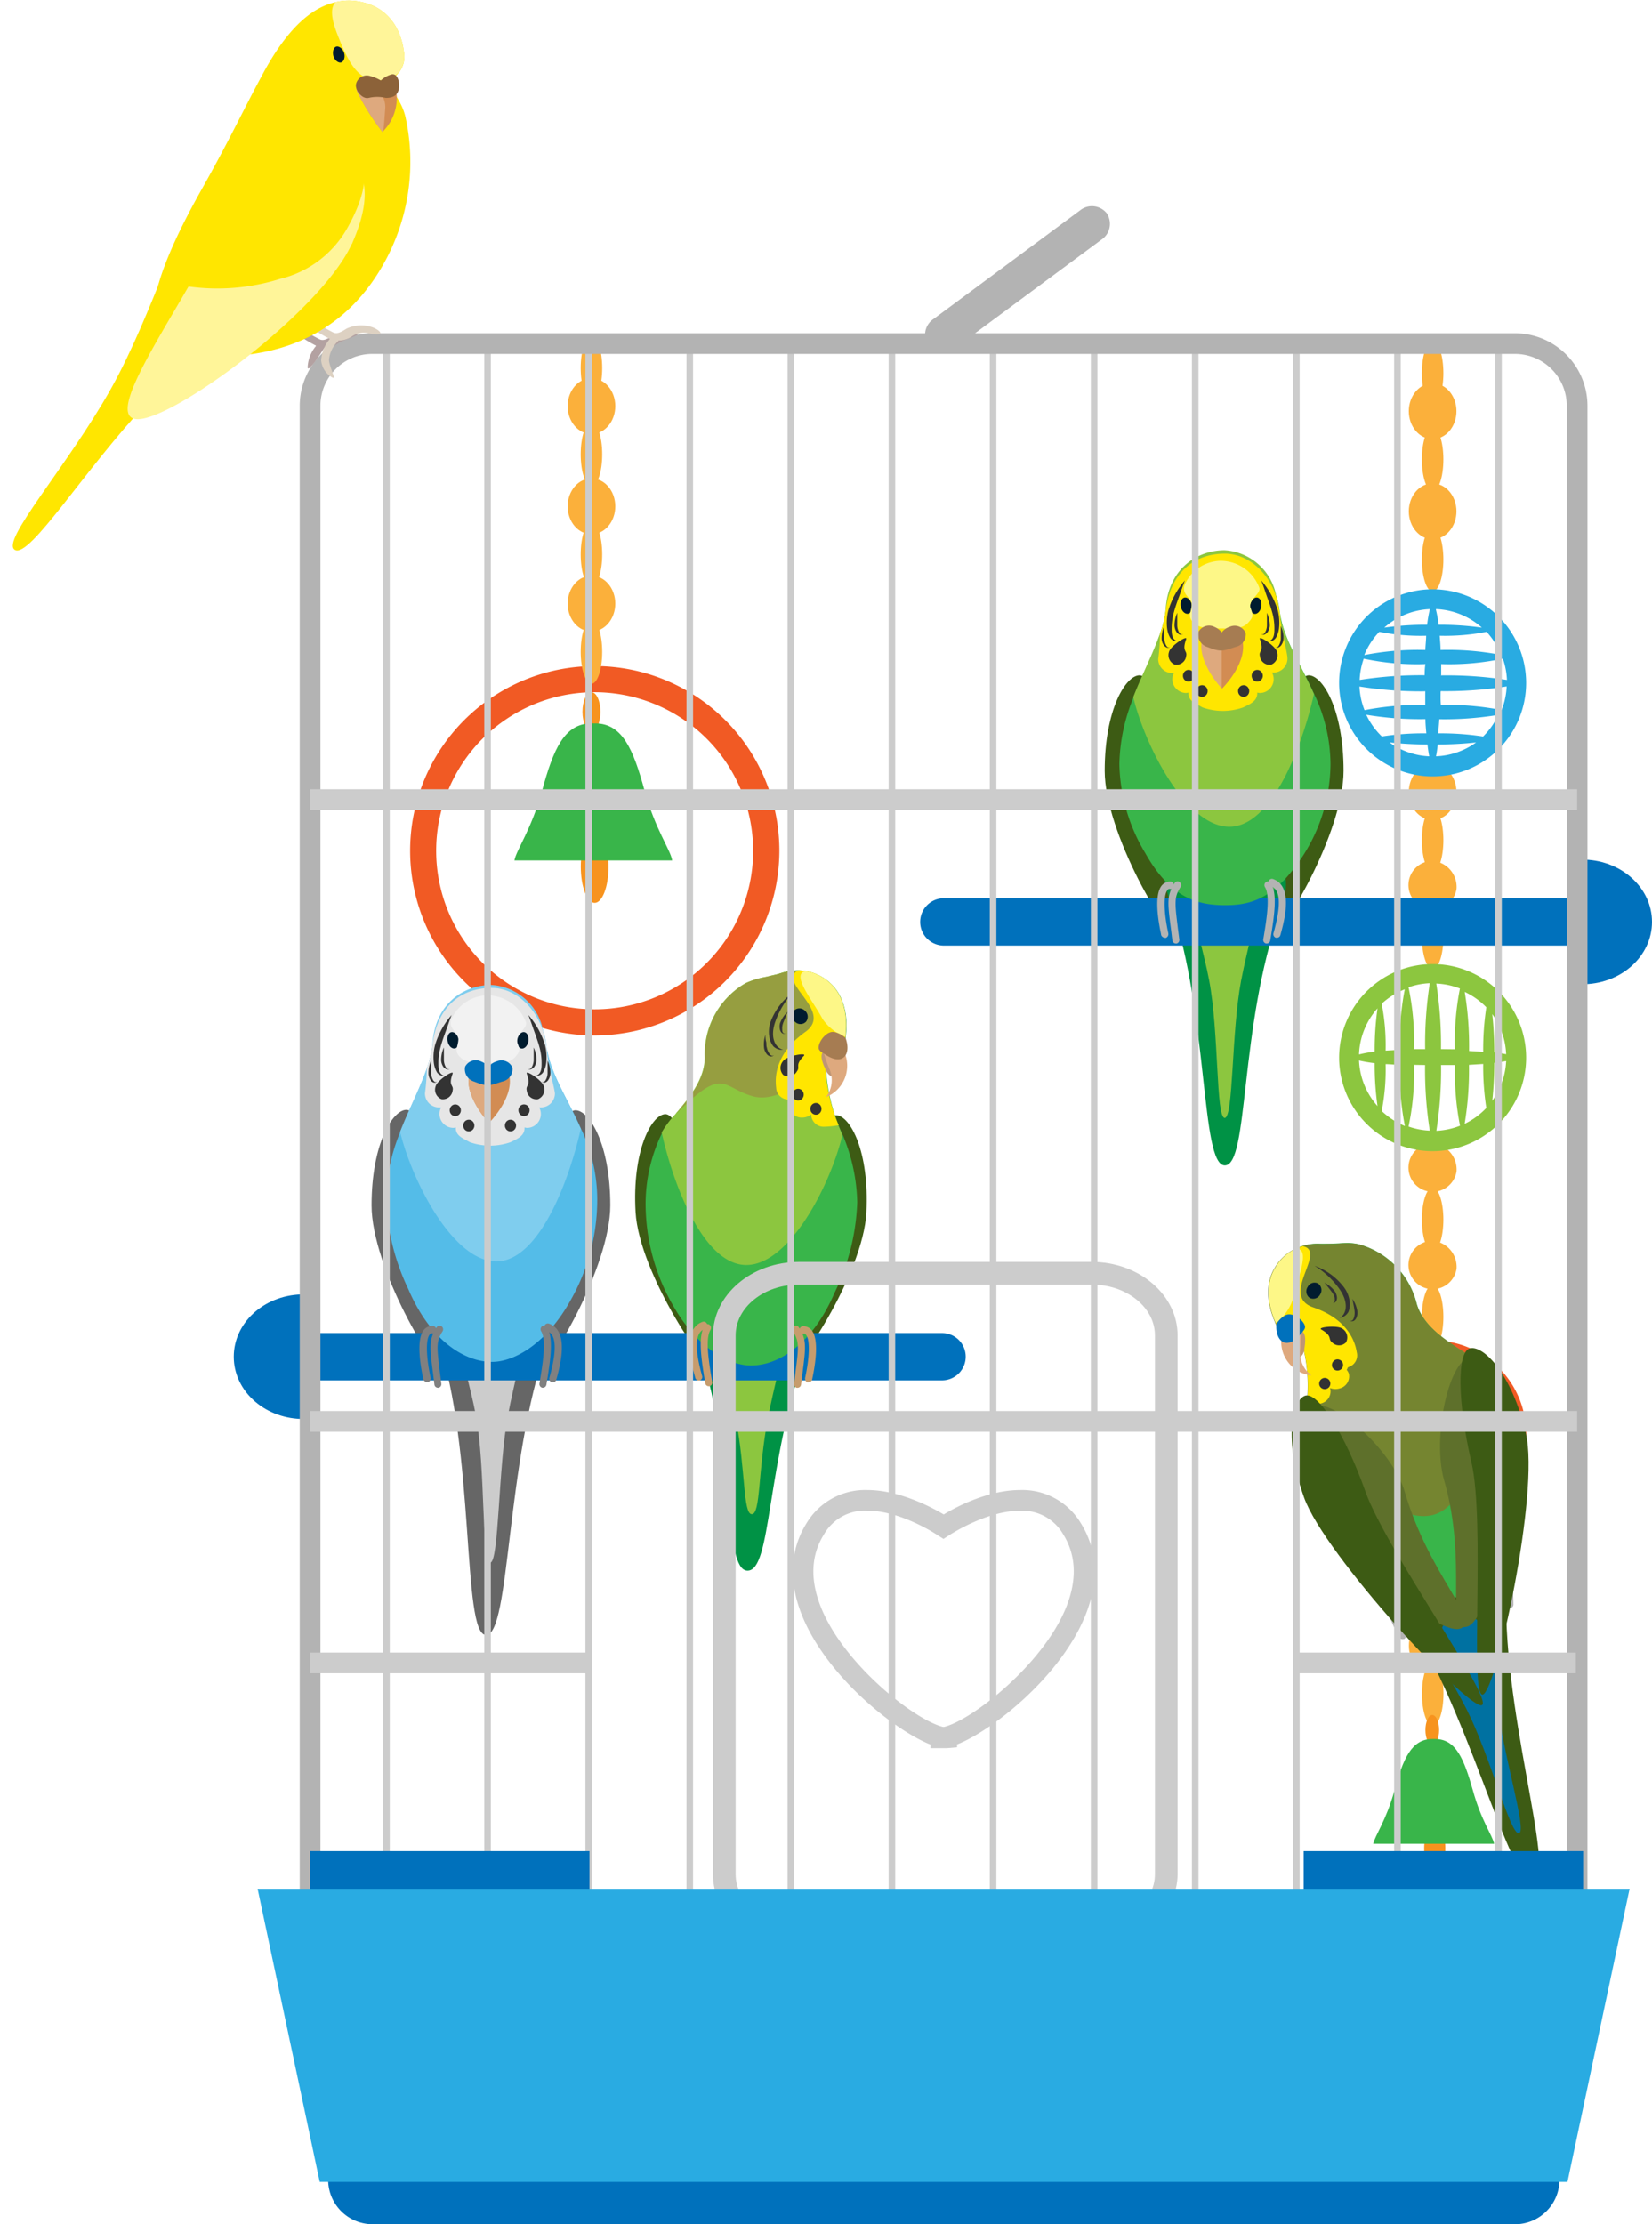 <svg xmlns="http://www.w3.org/2000/svg" viewBox="-1.44 -0.046 185.85 250.106"><title>Depositphotos_83619224_02</title><g data-name="Layer 2"><g data-name="—ÎÓÈ_4"><ellipse cx="65.46" cy="97.41" rx="1.56" ry="4.07" fill="#f7931e"/><path d="M65.47 116.39a20.77 20.77 0 1 1 20.77-20.77 20.8 20.8 0 0 1-20.77 20.77zm0-38.6a17.83 17.83 0 1 0 17.82 17.83 17.85 17.85 0 0 0-17.82-17.83z" fill="#f15a24"/><ellipse cx="65.1" cy="73.25" rx="1.21" ry="3.59" fill="#fbb03b"/><ellipse cx="65.1" cy="67.83" rx="2.68" ry="3.14" fill="#fbb03b"/><ellipse cx="65.1" cy="62.3" rx="1.21" ry="3.59" fill="#fbb03b"/><ellipse cx="65.1" cy="56.89" rx="2.68" ry="3.14" fill="#fbb03b"/><ellipse cx="65.1" cy="51.04" rx="1.21" ry="3.59" fill="#fbb03b"/><ellipse cx="65.1" cy="45.62" rx="2.68" ry="3.14" fill="#fbb03b"/><ellipse cx="65.1" cy="41.34" rx="1.21" ry="3.59" fill="#fbb03b"/><ellipse cx="65.1" cy="79.99" rx="1.01" ry="2.2" fill="#f7931e"/><path d="M71.07 88.84c-1.26-4.61-2.49-7.54-5.55-7.54h-.42c-3.06 0-4.29 2.93-5.55 7.54-1.2 4.39-2.9 6.67-3.12 7.87h17.75c-.18-1.2-1.91-3.48-3.11-7.87z" fill="#39b54a"/><ellipse cx="159.73" cy="94.43" rx="1.21" ry="3.59" fill="#fbb03b"/><ellipse cx="159.73" cy="89.01" rx="2.68" ry="3.14" fill="#fbb03b"/><ellipse cx="159.73" cy="62.87" rx="1.21" ry="3.59" fill="#fbb03b"/><ellipse cx="159.73" cy="57.45" rx="2.68" ry="3.14" fill="#fbb03b"/><ellipse cx="159.73" cy="51.61" rx="1.21" ry="3.59" fill="#fbb03b"/><ellipse cx="159.73" cy="46.19" rx="2.68" ry="3.14" fill="#fbb03b"/><ellipse cx="159.73" cy="148.03" rx="1.21" ry="3.59" fill="#fbb03b"/><path d="M162.42 142.62a2.72 2.72 0 1 1-2.69-3.14 2.94 2.94 0 0 1 2.69 3.14z" fill="#fbb03b"/><ellipse cx="159.73" cy="137.09" rx="1.21" ry="3.59" fill="#fbb03b"/><path d="M162.42 131.67a2.72 2.72 0 1 1-2.69-3.14 2.94 2.94 0 0 1 2.69 3.14z" fill="#fbb03b"/><ellipse cx="159.74" cy="190.42" rx="1.21" ry="3.59" fill="#fbb03b"/><ellipse cx="159.74" cy="185" rx="2.68" ry="3.14" fill="#fbb03b"/><ellipse cx="159.74" cy="179.48" rx="1.21" ry="3.59" fill="#fbb03b"/><ellipse cx="159.74" cy="174.06" rx="2.68" ry="3.14" fill="#fbb03b"/><ellipse cx="159.73" cy="105.32" rx="1.21" ry="3.59" fill="#fbb03b"/><path d="M162.42 99.9a2.72 2.72 0 1 1-2.69-3.14 2.94 2.94 0 0 1 2.69 3.14z" fill="#fbb03b"/><ellipse cx="159.73" cy="41.91" rx="1.21" ry="3.59" fill="#fbb03b"/><ellipse cx="159.97" cy="207.84" rx="1.19" ry="3.12" fill="#f7931e"/><ellipse cx="159.69" cy="194.49" rx=".77" ry="1.69" fill="#f7931e"/><path d="M164.26 201.28c-1-3.53-1.9-5.78-4.25-5.78h-.32c-2.35 0-3.29 2.25-4.25 5.78-.92 3.36-2.22 5.11-2.39 6h13.6c-.17-.89-1.47-2.64-2.39-6z" fill="#39b54a"/><path d="M159.73 66.22a10.52 10.52 0 1 0 10.52 10.52 10.53 10.53 0 0 0-10.52-10.52zM159.35 85a8.21 8.21 0 0 1-4.47-1.56 40.86 40.86 0 0 0 4.27.23c.06.54.13.99.2 1.33zm1-1.33a41 41 0 0 0 4.27-.23 8.23 8.23 0 0 1-4.51 1.56c.07-.34.14-.79.2-1.32zm-1.2-13.46a33.08 33.08 0 0 0-4.86.32 8.23 8.23 0 0 1 5.13-2.08 15.43 15.43 0 0 0-.31 1.77zm1-1.76a8.24 8.24 0 0 1 5.12 2.08 33.78 33.78 0 0 0-4.86-.32 14.72 14.72 0 0 0-.32-1.74zm.54 7.43v-1.25a29 29 0 0 0 6.94-.61 8.2 8.2 0 0 1 .46 2.39 44.22 44.22 0 0 0-7.46-.51zm-1.79 0a44.18 44.18 0 0 0-7.38.53 8.15 8.15 0 0 1 .46-2.39 28.65 28.65 0 0 0 6.94.61c-.08.42-.08.85-.09 1.27zm0 1.79v1.57a31.35 31.35 0 0 0-6.83.57 8.12 8.12 0 0 1-.57-2.66 44.19 44.19 0 0 0 7.33.54zm1.79 0a44.21 44.21 0 0 0 7.37-.53 8.28 8.28 0 0 1-.57 2.66 31.24 31.24 0 0 0-6.83-.57c-.05-.48-.04-1-.03-1.54zm6.8-4.06a31.34 31.34 0 0 0-6.87-.57c0-.57-.06-1.1-.09-1.6a24.45 24.45 0 0 0 5.27-.44 8.37 8.37 0 0 1 1.63 2.63zM153.73 71a24.14 24.14 0 0 0 5.27.44c0 .5-.07 1-.09 1.6a31.28 31.28 0 0 0-6.87.57 8.32 8.32 0 0 1 1.69-2.61zm-1.45 9.33a36.89 36.89 0 0 0 6.64.49c0 .57.06 1.1.1 1.6a30.5 30.5 0 0 0-5 .35 8.32 8.32 0 0 1-1.74-2.41zm13.1 2.44a31.17 31.17 0 0 0-5-.35c0-.49.07-1 .1-1.59a37.31 37.31 0 0 0 6.64-.49 8.34 8.34 0 0 1-1.73 2.45z" fill="#29abe2"/><path d="M149.21 118.88a10.52 10.52 0 1 0 10.52-10.52 10.53 10.53 0 0 0-10.52 10.52zm18.79.38a8.25 8.25 0 0 1-1.56 4.47 40.73 40.73 0 0 0 .23-4.27c.53-.06.98-.13 1.33-.2zm-1.33-1a40.69 40.69 0 0 0-.23-4.27 8.23 8.23 0 0 1 1.56 4.51c-.35-.08-.8-.14-1.33-.2zm-13.46 1.2a33.4 33.4 0 0 0 .32 4.87 8.24 8.24 0 0 1-2.08-5.13 15.29 15.29 0 0 0 1.76.3zm-1.76-1a8.24 8.24 0 0 1 2.08-5.12 33.69 33.69 0 0 0-.32 4.86 15 15 0 0 0-1.75.32zm7.43-.54h-1.25a29.06 29.06 0 0 0-.61-6.95 8.23 8.23 0 0 1 2.39-.46 44.05 44.05 0 0 0-.52 7.49zm0 1.79a44.07 44.07 0 0 0 .53 7.38 8.26 8.26 0 0 1-2.39-.46 28.67 28.67 0 0 0 .61-6.94zm1.79 0h1.57a31.31 31.31 0 0 0 .57 6.83 8.34 8.34 0 0 1-2.66.57 44.45 44.45 0 0 0 .53-7.33zm0-1.79a44.43 44.43 0 0 0-.53-7.37 8.26 8.26 0 0 1 2.66.56 31.27 31.27 0 0 0-.57 6.83zm-4.06-6.79a31.52 31.52 0 0 0-.57 6.87l-1.6.09a24.54 24.54 0 0 0-.44-5.27 8.29 8.29 0 0 1 2.62-1.63zM154 124.88a24.16 24.16 0 0 0 .44-5.27c.5 0 1 .07 1.6.09a31.39 31.39 0 0 0 .57 6.87 8.35 8.35 0 0 1-2.61-1.69zm9.33 1.45a37.09 37.09 0 0 0 .49-6.64l1.6-.1a30.47 30.47 0 0 0 .35 4.95 8.34 8.34 0 0 1-2.43 1.78zm2.44-13.1a31.41 31.41 0 0 0-.35 5l-1.59-.1a37.48 37.48 0 0 0-.49-6.64 8.26 8.26 0 0 1 2.44 1.74z" fill="#8cc63f"/><path d="M159.74 150.67a10.52 10.52 0 1 0 10.52 10.52 10.53 10.53 0 0 0-10.52-10.52zm-.38 18.79a8.26 8.26 0 0 1-4.47-1.55 41.51 41.51 0 0 0 4.27.23c.05.51.12.97.2 1.31zm1-1.33a41.47 41.47 0 0 0 4.27-.23 8.24 8.24 0 0 1-4.47 1.55c.03-.34.09-.8.16-1.32zm-1.21-13.46a32.89 32.89 0 0 0-4.86.32 8.21 8.21 0 0 1 5.12-2.08 16.35 16.35 0 0 0-.3 1.76zm1-1.76a8.22 8.22 0 0 1 5.12 2.08 33.33 33.33 0 0 0-4.86-.32 15.78 15.78 0 0 0-.32-1.76zm.54 7.43v-1.25a29 29 0 0 0 6.94-.61 8.2 8.2 0 0 1 .46 2.39 44 44 0 0 0-7.46-.52zm-1.79 0a44.08 44.08 0 0 0-7.38.53 8.25 8.25 0 0 1 .46-2.39 28.59 28.59 0 0 0 6.94.61c-.07.41-.08.83-.08 1.26zm0 1.79v1.57a31.17 31.17 0 0 0-6.83.57 8.4 8.4 0 0 1-.57-2.67 44.67 44.67 0 0 0 7.34.54zm1.79 0a44.66 44.66 0 0 0 7.37-.53 8.31 8.31 0 0 1-.57 2.67 31 31 0 0 0-6.83-.57c-.04-.5-.03-1.03-.03-1.56zm6.8-4.06a31.55 31.55 0 0 0-6.87-.57c0-.57-.06-1.1-.09-1.6a24.7 24.7 0 0 0 5.27-.44 8.23 8.23 0 0 1 1.63 2.61zm-13.69-2.61a24.28 24.28 0 0 0 5.27.44c0 .5-.07 1-.1 1.6a31.34 31.34 0 0 0-6.87.57 8.37 8.37 0 0 1 1.63-2.6zm-1.44 9.33a37.15 37.15 0 0 0 6.64.49c0 .57.06 1.1.1 1.59a30.45 30.45 0 0 0-4.95.35 8.38 8.38 0 0 1-1.86-2.42zm13.1 2.44a31.23 31.23 0 0 0-5-.35c0-.49.07-1 .1-1.59a37.46 37.46 0 0 0 6.64-.49 8.28 8.28 0 0 1-1.81 2.44z" fill="#f15a24"/><path d="M156.44 184.26a.47.47 0 0 1-.49-.2.21.21 0 0 1 0-.06c-.8-1.48-2-4-1.46-5.26a1.19 1.19 0 0 1 .81-.71.41.41 0 0 1 .49.31.41.41 0 0 1-.29.5c-.17 0-.23.11-.28.24-.26.66.31 2.5 1.44 4.58a.46.46 0 0 1-.12.6z" fill="#b3b3b3"/><path d="M157.82 184.55a.4.4 0 0 1-.48-.24l-.57-1.33c-1.09-2.53-1.46-3.39-1-4.94a.38.38 0 0 1 .5-.25.43.43 0 0 1 .26.53c-.39 1.26-.11 1.91.94 4.35l.57 1.33a.41.41 0 0 1-.2.54z" fill="#b3b3b3"/><path d="M168.56 180.75h-.12a.42.42 0 0 1-.41-.42c0-3.3-.61-4.93-1.77-5a.42.42 0 0 1-.39-.44.4.4 0 0 1 .41-.4c2.23.12 2.52 3.39 2.54 5.84a.4.4 0 0 1-.26.42z" fill="#b3b3b3"/><path d="M167.66 181.69h-.07a.42.42 0 0 1-.45-.38c-.26-2.17-.57-4.89-1.45-5.68a.43.43 0 0 1 0-.59.39.39 0 0 1 .57 0c1 .95 1.38 3.28 1.72 6.22a.41.41 0 0 1-.32.43z" fill="#b3b3b3"/><path d="M168.9 160.31a22.9 22.9 0 0 1 .28 11.85c-1.2 5.27-4.06 8.37-6.58 9.1-3 .87-7.32-.37-11.31-5.24a25.31 25.31 0 0 1-5.24-9.09 20.53 20.53 0 0 1-.55-7.66 20.39 20.39 0 0 0-.33-8c-.26-.91-2 0-3.11-2.63-1-2.33-1-4.5 0-6.11a5.44 5.44 0 0 1 4.94-2.73c2.82.05 3-.28 4.55.1a9.23 9.23 0 0 1 6.39 6.64c1 3.58 5.84 5.35 7 6.75a18.32 18.32 0 0 1 3.96 7.02z" fill="#39b54a"/><path d="M162.85 151.75c-.19-.15-.43-.28-.65-.45-1.72-1.15-3.66-2.62-4.28-4.75a9.23 9.23 0 0 0-6.39-6.64l-.37-.09a9.24 9.24 0 0 0-2.25 0h-1a7 7 0 0 1-1 0 6.36 6.36 0 0 0-1.87.25 5.35 5.35 0 0 0-3.06 2.42c-1 1.61-1 3.79 0 6.11 1.1 2.61 2.85 1.72 3.11 2.63l.1.35a18.11 18.11 0 0 1 .34 6.48c0 .39-.08.81-.11 1.22 2.84 5 9.87 12.32 14.44 11s5.38-11.12 5-17a11.56 11.56 0 0 0-2.01-1.53z" fill="#758530"/><path d="M151.21 152.08a1.37 1.37 0 0 1-1 1.61c-.06.11-.09.2-.15.3a1.29 1.29 0 0 1 .25.45 1.4 1.4 0 0 1-1.06 1.64 1.62 1.62 0 0 1-1.09-.06l.05.08a1.4 1.4 0 0 1-1.05 1.67 10.8 10.8 0 0 1-1.6.29 18.19 18.19 0 0 0-.44-6.83c-.25-.88-2 0-3-2.5 0 0 0-.07-.06-.12-1-2.33-1-4.5 0-6.11a5.32 5.32 0 0 1 2.26-2.1 4.54 4.54 0 0 1 .81-.32c2.78.59-2.65 5.55 1.15 6.88 4.63 1.58 4.85 4.83 4.93 5.12z" fill="#ffe600"/><path d="M148.43 150.91c-.54-.42.11-.68-1.23-1.46-.48-.27 1.84-.51 2.38-.09a1.15 1.15 0 0 1 .4 1.54 1.09 1.09 0 0 1-1.55.01z" fill="#333"/><path d="M148.43 153.64a.63.63 0 1 0 .43-.81.65.65 0 0 0-.43.81z" fill="#333"/><path d="M147 155.74a.63.63 0 1 0 .42-.82.65.65 0 0 0-.42.82z" fill="#333"/><path d="M144 146.07a5.43 5.43 0 0 1-1.91 2.65s0-.07-.06-.12c-1-2.33-1-4.5 0-6.11a5.32 5.32 0 0 1 2.26-2.1c1.84-.22.19 3.46-.29 5.68z" fill="#fdf787"/><path d="M144 152.36c.38.47 1.12.32 1.28-.59.31-1.86-.07-2-.46-2.36s-1.94 1.59-.82 2.95z" fill="#bf9675"/><path d="M146.09 154.61a3.8 3.8 0 0 1-3.37-4.19c.08-1.46 1.16-1.27 2.21-1.31a15.18 15.18 0 0 1-.06 2.37 3.18 3.18 0 0 0 1.22 3.13z" fill="#dea97e"/><path d="M145.21 148.72c-.35-.55-1.42-1.28-2.12-.82a2.6 2.6 0 0 0-.94.95c-.13 1.93 1.16 2.94 2.63 1.23.55-.65.78-.8.43-1.36z" fill="#0071bc"/><path d="M147.07 145.52a.87.87 0 0 1-1.17.38.9.9 0 0 1-.23-1.23.86.86 0 0 1 1.17-.39.91.91 0 0 1 .23 1.24z" fill="#001c2f"/><path d="M150.7 146c.06.24.09.48.14.72s.09.47.11.7a1.7 1.7 0 0 1-.06.65c-.06.19-.13.44-.46.4a.47.47 0 0 0 .45 0 .71.71 0 0 0 .25-.28 1.48 1.48 0 0 0 .14-.72 3.32 3.32 0 0 0-.57-1.47z" fill="#333"/><path d="M147.56 144.19c.16.19.31.38.46.57s.3.38.43.56a1.74 1.74 0 0 1 .26.6c0 .2.09.46-.22.57a.48.48 0 0 0 .39-.23.8.8 0 0 0 .09-.37 1.53 1.53 0 0 0-.22-.7 3.35 3.35 0 0 0-1.19-1z" fill="#333"/><path d="M146.45 142.29a9.52 9.52 0 0 1 2.75 2.55c1.16 1.6.83 2.92.07 3.31a1.31 1.31 0 0 0 1-.71 2.27 2.27 0 0 0 .14-1 3.33 3.33 0 0 0-.69-1.78 7.18 7.18 0 0 0-3.27-2.37z" fill="#333"/><path d="M168.07 177.76c-.83 13.86 5.68 32.93 3 33.7s-7.47-20.2-15.09-31c-4.73-6.72 1.64.52 5.79-.68 5.16-1.52 6.79-10.23 6.3-2.02z" fill="#3d5b14"/><path d="M167 191.16c.55 5.89 3.41 14.66 2.45 14.94s-3.22-8.66-5.9-13.94c-1.59-3.12-2.72-4.48-3-6.07-.58-3.1 1.12-4.57 1.75-4.75s2.79.08 4 3c.55 1.49.32 2.66.7 6.82z" fill="#0071a1"/><path d="M156.6 167.72c2.73 9.4 8.73 14.64 6.18 15.38s-13-8.25-15.14-12.45c-4-7.91-3.92-11.89-1.37-12.63s9.02 5.18 10.33 9.7z" fill="#5e702b"/><path d="M161 166.32c2.73 9.4.05 17.28 2.61 16.54s5.6-14.6 5.16-19.29c-.82-8.85-2.29-11.81-4.84-11.07s-4.19 9.29-2.93 13.82z" fill="#5e702b"/><path d="M152.18 167.7c2.31 6.51 14.54 23.44 13.08 24s-17.69-16.86-20-23.37-1.34-10.92.11-11.43 4.51 4.3 6.81 10.8z" fill="#3d5b14"/><path d="M164.09 164.36c1.58 6.72-.22 26.5 1.28 26.15s6.43-22.67 4.85-29.39-4.78-9.91-6.28-9.56-1.42 6.08.15 12.8z" fill="#3d5b14"/><path d="M76.86 137.59c.4 6.89 4.44 17 2.9 17.07s-9.31-11.54-9.7-18.42 1.76-10.86 3.29-11 3.12 5.46 3.51 12.35z" fill="#3d5b14"/><path d="M89.24 137.69c-.35 6.89-4.33 17-2.79 17.09s9.23-11.6 9.58-18.49-1.83-10.85-3.37-10.93-3.07 5.44-3.42 12.33z" fill="#3d5b14"/><path d="M89.32 151.67c-4.66 13.08-3.91 24.9-6.66 24.9s-1.35-13.17-5.66-25.7c-2.67-7.78 2.92-4.22 5.66-4.22s9.42-2.72 6.66 5.02z" fill="#009245"/><path d="M84.94 159.49c-1.11 5.81-.8 10.73-1.8 10.73s-.69-4.92-1.8-10.73c-.66-3.44-1.37-5.06-1.21-6.67.31-3.14 2.35-4.07 3-4.07s2.66.85 3 3.95c.14 1.63-.41 2.67-1.19 6.79z" fill="#8cc63f"/><path d="M47.07 137.29c0 6.9 3.45 17.2 1.91 17.2s-8.62-12.06-8.62-19 2.38-10.74 3.92-10.74 2.79 5.64 2.79 12.54z" fill="#666"/><path d="M60.51 137.29c0 6.9-3.45 17.2-1.91 17.2s8.62-12.06 8.62-19-2.38-10.69-3.92-10.69-2.79 5.59-2.79 12.49z" fill="#666"/><path d="M60.09 151.25c-4.65 13.08-4.1 32.55-6.85 32.55s-1.16-20.8-5.47-33.35c-2.67-7.77 2.92-4.22 5.67-4.22s9.41-2.72 6.65 5.02z" fill="#666"/><path d="M55.71 159.07c-1.11 5.81-1 16.6-2 16.6s-.51-10.78-1.62-16.6c-.66-3.44-1.37-5.06-1.21-6.66.31-3.14 2.35-4.07 3-4.07s2.66.86 3 4c.12 1.57-.38 2.61-1.17 6.73z" fill="#ccc"/><path d="M32.39 145.51c-4.18.15-7.53 3.21-7.53 7s3.34 6.85 7.53 7z" fill="#0071bc"/><path d="M107.2 152.51a2.65 2.65 0 0 0-2.66-2.66h-74a2.65 2.65 0 0 0-2.66 2.66 2.66 2.66 0 0 0 2.66 2.66h74a2.66 2.66 0 0 0 2.66-2.66z" fill="#0071bc"/><path d="M65.75 134.72a22.94 22.94 0 0 1-3 11.45c-2.62 4.74-6.23 6.92-8.84 6.92-3.13 0-6.94-2.41-9.42-8.19A25.35 25.35 0 0 1 42 134.72a20.66 20.66 0 0 1 1.6-7.51c1-2.56 2.23-4.9 3-7.13a13.73 13.73 0 0 0 .64-2.67c.56-4.48 3.64-6.37 6.65-6.37 2.44 0 4.92 2 5.85 5.07a.57.57 0 0 1 .05.14 10.28 10.28 0 0 1 .24 1.28c0 .17.05.31.08.47.51 2.89 2.37 5.62 3.8 8.85a18.49 18.49 0 0 1 1.84 7.87z" fill="#54bce8"/><path d="M63.9 126.88c-1.28 5.73-4.68 14.92-9.52 14.92s-9.46-9-10.81-14.58c1-2.56 2.23-4.9 3-7.13a10.56 10.56 0 0 0 .64-2.67c.27-4.71 3.63-6.71 6.63-6.71a6.3 6.3 0 0 1 5.86 5.4.57.57 0 0 1 .05.14 10.28 10.28 0 0 1 .24 1.28c0 .17.05.31.08.47.53 2.92 2.39 5.65 3.83 8.88z" fill="#7fcdee"/><path d="M60.09 118c0-.16-.05-.3-.08-.47a12.56 12.56 0 0 0-.24-1.28.57.57 0 0 0-.05-.14c-.93-3.12-3.4-5.07-5.85-5.07-3.22 0-6.09 1.89-6.65 6.37a13.73 13.73 0 0 1-.64 2.67 24.25 24.25 0 0 1-.21 2.81 1.58 1.58 0 0 0 1.63 1.59 1.52 1.52 0 0 0 .19 0 1.55 1.55 0 0 0-.19.72 1.58 1.58 0 0 0 1.58 1.58 2 2 0 0 0 .26-.05.8.8 0 0 0 0 .08c0 .87.81 1.15 1.58 1.58a6.88 6.88 0 0 0 4.57 0c.79-.38 1.58-.71 1.58-1.58v-.08a1.88 1.88 0 0 0 .26.05 1.56 1.56 0 0 0 1.39-2.3 1.39 1.39 0 0 0 .19 0 1.58 1.58 0 0 0 1.58-1.58c-.08-.75-.9-3.64-.9-4.9z" fill="#e6e6e6"/><path d="M50.15 116.77c.12.5-.05 1-.4 1.07s-.7-.25-.82-.75.06-1 .39-1.07.68.24.83.75z" fill="#001c2f"/><path d="M58 117.06c-.1.51-.45.86-.8.79s-.53-.55-.43-1.05.46-.86.8-.78.49.53.43 1.04z" fill="#001c2f"/><path d="M56.76 117.19c.31.82.31 1-.23 1.6-.73.85-1.92.69-3.19.69s-2.49.07-3.21-.89c-.44-.59 0-1.05 0-1.83s-1.25-1.08-.73-2.3a4.49 4.49 0 0 1 4-2.58 4.65 4.65 0 0 1 4.32 3c.28.7-1.3 1.4-.96 2.31z" fill="#f2f2f2"/><path d="M55.89 121.07c.36 2.53-2.33 5.16-2.33 5.16s-2.51-2.68-2.28-5.06c.14-1.46 1.22-.25 2.28-.25s2.13-1.3 2.33.15z" fill="#d28c53"/><path d="M53.56 126.23s-2.51-2.68-2.28-5.06c.14-1.46 1.22-.25 2.28-.25z" fill="#dea97e"/><path d="M56.21 120a1.35 1.35 0 0 0-1.78-.7 1.81 1.81 0 0 0-.92.63 1.82 1.82 0 0 0-.79-.6 1.35 1.35 0 0 0-1.83.56 1.44 1.44 0 0 0 1 1.68c1.54.61 1.75.46 3.17 0a1.44 1.44 0 0 0 1.15-1.57z" fill="#0071bc"/><path d="M49.48 122.59c.16-.67-.52-.47 0-1.9.2-.52-1.76.75-1.91 1.41a1.15 1.15 0 0 0 .65 1.45 1.1 1.1 0 0 0 1.26-.96z" fill="#333"/><ellipse cx="49.78" cy="124.8" rx=".63" ry=".66" fill="#333"/><ellipse cx="51.3" cy="126.52" rx=".63" ry=".66" fill="#333"/><path d="M57.82 122.59c-.16-.67.51-.47 0-1.9-.2-.52 1.76.75 1.92 1.41a1.16 1.16 0 0 1-.65 1.45 1.09 1.09 0 0 1-1.27-.96z" fill="#333"/><ellipse cx="57.51" cy="124.8" rx=".63" ry=".66" fill="#333"/><ellipse cx="55.99" cy="126.52" rx=".63" ry=".66" fill="#333"/><path d="M49.37 114.09c-.24.6-.43 1.21-.65 1.8s-.43 1.19-.59 1.78a6.74 6.74 0 0 0-.25 1.78c0 .56 0 1.29.67 1.47a.88.88 0 0 1-.86-.44 2.8 2.8 0 0 1-.32-1 5.54 5.54 0 0 1 .13-2 9.1 9.1 0 0 1 1.87-3.39z" fill="#333"/><path d="M48.5 117.74v1.44a1.78 1.78 0 0 0 .15.64c.09.18.2.42.52.33a.5.5 0 0 1-.45 0 .75.75 0 0 1-.29-.24 1.53 1.53 0 0 1-.24-.69 3.31 3.31 0 0 1 .31-1.48z" fill="#333"/><path d="M47.07 119.21v1.44a1.67 1.67 0 0 0 .15.63c.09.18.2.42.52.33a.5.5 0 0 1-.45.05.74.74 0 0 1-.29-.25 1.49 1.49 0 0 1-.24-.69 3.29 3.29 0 0 1 .31-1.51z" fill="#333"/><path d="M60.16 119.21v1.44a1.65 1.65 0 0 1-.15.63c-.09.18-.2.42-.52.33a.5.5 0 0 0 .45.05.75.75 0 0 0 .29-.25 1.5 1.5 0 0 0 .25-.69 3.33 3.33 0 0 0-.32-1.51z" fill="#333"/><path d="M58.6 117.74v1.44a1.74 1.74 0 0 1-.15.64c-.09.18-.2.42-.52.33a.5.5 0 0 0 .45 0 .76.76 0 0 0 .29-.24 1.46 1.46 0 0 0 .24-.69 3.3 3.3 0 0 0-.31-1.48z" fill="#333"/><path d="M58 114.09c.24.6.44 1.21.65 1.8s.43 1.19.59 1.78a6.51 6.51 0 0 1 .25 1.78c0 .56 0 1.29-.66 1.47a.88.88 0 0 0 .86-.44 2.84 2.84 0 0 0 .32-1 5.7 5.7 0 0 0-.13-2 9.14 9.14 0 0 0-1.88-3.39z" fill="#333"/><path d="M46.58 155.36a.48.48 0 0 1-.41-.33.23.23 0 0 1 0-.06c-.35-1.64-.78-4.39.06-5.46a1.21 1.21 0 0 1 1-.46.42.42 0 0 1 0 .84c-.16-.05-.25 0-.34.15-.44.55-.39 2.49.11 4.8a.46.46 0 0 1-.28.54z" fill="gray"/><path d="M47.82 156a.4.4 0 0 1-.39-.37c-.07-.53-.12-1-.18-1.43-.34-2.74-.46-3.66.44-5a.39.39 0 0 1 .55-.11.43.43 0 0 1 .1.58c-.72 1.1-.63 1.8-.31 4.44.05.43.12.9.18 1.44a.41.41 0 0 1-.35.46z" fill="gray"/><path d="M60.76 155.39h-.12a.42.42 0 0 1-.27-.52c.88-3.17.78-4.9-.31-5.29a.42.42 0 0 1-.25-.53.4.4 0 0 1 .51-.26c2.11.74 1.48 4 .82 6.32a.4.4 0 0 1-.38.28z" fill="gray"/><path d="M59.64 156h-.07a.42.42 0 0 1-.32-.49c.36-2.16.81-4.85.19-5.86a.43.43 0 0 1 .12-.58.39.39 0 0 1 .55.13c.73 1.2.41 3.53-.08 6.46a.41.41 0 0 1-.39.34z" fill="gray"/><path d="M71.19 135.14a22.93 22.93 0 0 0 3 11.46c2.62 4.73 6.23 6.9 8.85 6.9 3.12 0 6.93-2.4 9.41-8.18A25.2 25.2 0 0 0 95 135.14a20.49 20.49 0 0 0-1.61-7.51 20.52 20.52 0 0 1-1.92-7.82c0-.95 1.92-.58 2.25-3.39.28-2.5-.33-4.59-1.7-5.87a5.44 5.44 0 0 0-5.48-1.2c-2.7.83-3 .59-4.35 1.37a9.22 9.22 0 0 0-4.28 8.15c0 3.73-4.12 6.76-4.84 8.43a18.2 18.2 0 0 0-1.88 7.84z" fill="#39b54a"/><path d="M73 127.29c1.25 5.73 4.67 14.91 9.52 14.91s9.46-9 10.8-14.58c-.14-.39-.31-.78-.45-1.14a18.24 18.24 0 0 1-1.47-6.32v-.36c0-.95 1.92-.58 2.25-3.39.28-2.5-.33-4.59-1.7-5.87a5.33 5.33 0 0 0-3.62-1.47 6.45 6.45 0 0 0-1.86.28 7.29 7.29 0 0 1-.92.25c-.36.08-.67.17-.95.22a9.25 9.25 0 0 0-2.14.67l-.34.2a9.22 9.22 0 0 0-4.28 8.15c0 2.23-1.45 4.18-2.78 5.76-.16.22-.36.41-.5.61a11.54 11.54 0 0 0-1.56 2.08z" fill="#8cc63f"/><path d="M89.53 155.39a.48.48 0 0 0 .41-.33.21.21 0 0 0 0-.06c.35-1.64.78-4.4-.06-5.46a1.2 1.2 0 0 0-1-.46.41.41 0 0 0-.38.43.41.41 0 0 0 .41.41c.16-.05.25 0 .34.15.44.56.39 2.49-.11 4.8a.47.47 0 0 0 .28.54z" fill="#c69c6d"/><path d="M88.29 156a.4.4 0 0 0 .39-.37c.07-.53.12-1 .18-1.43.35-2.74.46-3.66-.44-5a.38.38 0 0 0-.55-.11.42.42 0 0 0-.1.58c.72 1.1.63 1.81.3 4.44-.05.43-.11.9-.18 1.43a.41.41 0 0 0 .35.47z" fill="#c69c6d"/><path d="M77.17 155.18h.11a.41.41 0 0 0 .27-.51c-.89-3.18-.79-4.91.31-5.29a.43.43 0 0 0 .25-.53.4.4 0 0 0-.51-.26c-2.11.74-1.48 4-.82 6.31a.4.4 0 0 0 .39.28z" fill="#c69c6d"/><path d="M78.29 155.83h.07a.41.41 0 0 0 .32-.48c-.36-2.16-.81-4.85-.19-5.86a.43.43 0 0 0-.12-.58.38.38 0 0 0-.55.12c-.73 1.2-.41 3.53.08 6.46a.4.4 0 0 0 .39.34z" fill="#c69c6d"/><path d="M91.44 120.17v-.36c0-.95 1.92-.58 2.25-3.39.28-2.5-.33-4.59-1.7-5.87a5.33 5.33 0 0 0-3.62-1.47 6.45 6.45 0 0 0-1.86.28 7.29 7.29 0 0 1-.92.25c-.36.08-.67.17-.95.22a9.25 9.25 0 0 0-2.14.67l-.34.2a9.22 9.22 0 0 0-4.28 8.15c0 2.23-1.45 4.18-2.78 5.76-.16.22-.36.41-.5.61 5.46-5.48 5.11-3 8.64-2 2.76.78 5.7-1.9 8.2-3.05z" fill="#969e40"/><path d="M85.88 122.31a1.37 1.37 0 0 0 1.36 1.28c.08.09.14.17.22.25a1.3 1.3 0 0 0-.11.5 1.4 1.4 0 0 0 1.47 1.28 1.58 1.58 0 0 0 1-.36v.08a1.4 1.4 0 0 0 1.48 1.31 10.88 10.88 0 0 0 1.61-.17 18.2 18.2 0 0 1-1.47-6.68c0-.92 1.86-.58 2.22-3.26v-.14c.28-2.5-.33-4.59-1.7-5.87a5.32 5.32 0 0 0-2.75-1.39 4.27 4.27 0 0 0-.86-.08c-2.5 1.33 4.09 4.59.81 6.93-3.98 2.84-3.28 6.01-3.28 6.32z" fill="#ffe600"/><path d="M88.22 120.41c.41-.55-.3-.63.78-1.74.38-.4-1.92 0-2.32.57a1.16 1.16 0 0 0 0 1.59 1.1 1.1 0 0 0 1.54-.42z" fill="#333"/><ellipse cx="88.35" cy="123.04" rx=".63" ry=".66" fill="#333"/><ellipse cx="90.35" cy="124.64" rx=".63" ry=".66" fill="#333"/><path d="M91.1 114.54a5.4 5.4 0 0 0 2.57 2v-.14c.28-2.5-.33-4.59-1.7-5.87a5.32 5.32 0 0 0-2.75-1.39c-1.78.31.83 3.4 1.88 5.4z" fill="#fdf787"/><path d="M92.89 120.57c-.24.56-1 .62-1.39-.21-.82-1.7-.48-1.92-.22-2.4s2.3 1.04 1.61 2.61z" fill="#bf9675"/><path d="M91.5 123.31a3.8 3.8 0 0 0 2.07-5c-.49-1.38-1.46-.9-2.49-.65a15 15 0 0 0 .72 2.34 3.17 3.17 0 0 1-.3 3.31z" fill="#dea97e"/><path d="M90.71 117.41c.18-.63 1-1.63 1.81-1.38a2.64 2.64 0 0 1 1.17.65c.66 1.82-.29 3.14-2.19 1.91-.71-.46-.97-.54-.79-1.18z" fill="#a67c52"/><path d="M88 114.85a.86.86 0 0 0 1.23 0 .9.9 0 0 0-.12-1.25.87.87 0 0 0-1.23 0 .91.91 0 0 0 .12 1.25z" fill="#001c2f"/><path d="M84.67 116.32c0 .25 0 .49.07.73s0 .48.09.7a1.58 1.58 0 0 0 .24.61c.11.17.25.39.55.26a.5.5 0 0 1-.44.11.77.77 0 0 1-.32-.2 1.53 1.53 0 0 1-.33-.65 3.33 3.33 0 0 1 .14-1.56z" fill="#333"/><path d="M87.18 113.72c-.11.23-.19.45-.28.68s-.19.45-.26.66a1.71 1.71 0 0 0-.08.65c0 .2 0 .46.37.49a.5.5 0 0 1-.44-.12.78.78 0 0 1-.18-.33 1.48 1.48 0 0 1 0-.73 3.35 3.35 0 0 1 .87-1.3z" fill="#333"/><path d="M87.73 111.58a9.65 9.65 0 0 0-1.93 3.21c-.67 1.86 0 3 .86 3.2a1.33 1.33 0 0 1-1.12-.41 2.21 2.21 0 0 1-.41-.93 3.34 3.34 0 0 1 .16-1.9 7.24 7.24 0 0 1 2.44-3.17z" fill="#333"/><path d="M129.55 88.43c0 6.9 3.45 17.2 1.91 17.2s-8.62-12.06-8.62-19 2.38-10.74 3.92-10.74 2.79 5.64 2.79 12.54z" fill="#3d5b14"/><path d="M143 88.43c0 6.9-3.45 17.2-1.91 17.2s8.62-12.06 8.62-19-2.38-10.74-3.92-10.74S143 81.53 143 88.43z" fill="#3d5b14"/><path d="M142.58 102.39c-4.66 13.08-3.48 28.61-6.23 28.61s-1.78-16.89-6.08-29.41c-2.67-7.78 2.92-4.22 5.66-4.22s9.41-2.73 6.65 5.02z" fill="#009245"/><path d="M138.19 110.2c-1.11 5.81-.85 15.46-1.85 15.46s-.64-9.64-1.75-15.46c-.66-3.44-1.37-5.06-1.21-6.66.31-3.14 2.35-4.07 3-4.07s2.65.86 3 3.95c.15 1.58-.38 2.66-1.19 6.78z" fill="#8cc63f"/><path d="M176.89 96.62c4.18.15 7.52 3.22 7.52 7s-3.34 6.86-7.52 7z" fill="#0071bc"/><path d="M102.08 103.62a2.66 2.66 0 0 1 2.66-2.66h74a2.66 2.66 0 0 1 2.66 2.66 2.66 2.66 0 0 1-2.66 2.66h-74a2.66 2.66 0 0 1-2.66-2.66z" fill="#0071bc"/><path d="M148.24 85.86a19.23 19.23 0 0 1-3.85 11.4c-2.86 3.92-5.4 4.48-8 4.48-3.13 0-6.15-.8-9-5.88a20.13 20.13 0 0 1-2.9-10 20.65 20.65 0 0 1 1.6-7.51c1-2.56 2.23-4.9 3-7.13a13.7 13.7 0 0 0 .64-2.67c.56-4.48 3.64-6.37 6.65-6.37 2.44 0 4.92 1.95 5.85 5.07a.5.5 0 0 1 .05.14 10.27 10.27 0 0 1 .24 1.28c0 .17.05.3.08.47.5 2.9 2.36 5.63 3.8 8.85a18.48 18.48 0 0 1 1.84 7.87z" fill="#39b54a"/><path d="M146.38 78c-1.28 5.73-4.68 14.92-9.52 14.92s-9.46-9-10.81-14.58c1-2.56 2.23-4.9 3-7.13a10.58 10.58 0 0 0 .64-2.67c.27-4.71 3.63-6.71 6.63-6.71a6.29 6.29 0 0 1 5.86 5.4.5.5 0 0 1 .05.14 10.27 10.27 0 0 1 .24 1.28c0 .17.05.3.08.47.54 2.94 2.39 5.67 3.83 8.88z" fill="#8cc63f"/><path d="M142.58 69.17c0-.17-.05-.3-.08-.47a12.44 12.44 0 0 0-.24-1.28.5.5 0 0 0-.05-.14c-.93-3.12-3.4-5.07-5.85-5.07-3.22 0-6.09 1.89-6.65 6.37a13.7 13.7 0 0 1-.64 2.67 24.3 24.3 0 0 1-.21 2.81 1.58 1.58 0 0 0 1.58 1.58 1.35 1.35 0 0 0 .19 0 1.52 1.52 0 0 0-.19.71 1.58 1.58 0 0 0 1.56 1.53 1.72 1.72 0 0 0 .26-.05v.09c0 .88.81 1.14 1.58 1.58a6.85 6.85 0 0 0 4.58 0c.79-.38 1.58-.71 1.58-1.58a.57.57 0 0 0 0-.09 1.72 1.72 0 0 0 .27.05 1.56 1.56 0 0 0 1.39-2.3 1.25 1.25 0 0 0 .19 0A1.58 1.58 0 0 0 143.4 74c0-.71-.82-3.6-.82-4.83z" fill="#ffe600"/><path d="M132.63 67.91c.12.5-.06 1-.4 1.06s-.7-.25-.82-.75.06-1 .39-1.07.71.25.83.76z" fill="#001c2f"/><path d="M140.45 68.2c-.1.5-.46.86-.8.78s-.53-.55-.43-1.05.46-.85.8-.78.53.54.43 1.05z" fill="#001c2f"/><path d="M139.25 68.32c.31.83.31 1-.23 1.61-.73.85-1.93.69-3.19.69s-2.49.07-3.21-.89c-.44-.59 0-1.06 0-1.83s-1.25-1.08-.73-2.3a4.49 4.49 0 0 1 4-2.58 4.65 4.65 0 0 1 4.33 3c.27.7-1.31 1.4-.97 2.3z" fill="#fdf787"/><path d="M138.38 72.21c.36 2.53-2.33 5.16-2.33 5.16s-2.51-2.68-2.28-5.06c.14-1.46 1.22-.25 2.28-.25s2.13-1.3 2.33.15z" fill="#d28c53"/><path d="M136 77.37s-2.51-2.68-2.28-5.06c.14-1.46 1.22-.25 2.28-.25z" fill="#dea97e"/><path d="M138.7 71.13a1.35 1.35 0 0 0-1.78-.7 1.82 1.82 0 0 0-.92.64 1.84 1.84 0 0 0-.79-.61 1.35 1.35 0 0 0-1.83.56 1.44 1.44 0 0 0 1 1.68c1.54.61 1.75.46 3.17 0a1.43 1.43 0 0 0 1.15-1.57z" fill="#a67c52"/><path d="M132 73.73c.16-.66-.51-.46 0-1.9.2-.52-1.76.75-1.92 1.41a1.15 1.15 0 0 0 .65 1.45 1.1 1.1 0 0 0 1.27-.96z" fill="#333"/><ellipse cx="132.27" cy="75.94" rx=".63" ry=".66" fill="#333"/><ellipse cx="133.79" cy="77.66" rx=".63" ry=".66" fill="#333"/><path d="M140.3 73.73c-.16-.66.51-.46 0-1.9-.2-.52 1.76.75 1.92 1.41a1.15 1.15 0 0 1-.65 1.45 1.09 1.09 0 0 1-1.27-.96z" fill="#333"/><ellipse cx="140" cy="75.94" rx=".63" ry=".66" fill="#333"/><ellipse cx="138.47" cy="77.66" rx=".63" ry=".66" fill="#333"/><path d="M131.86 65.23c-.24.6-.43 1.21-.65 1.8s-.43 1.19-.59 1.78a6.8 6.8 0 0 0-.25 1.78c0 .56 0 1.29.67 1.47a.88.88 0 0 1-.86-.44 2.85 2.85 0 0 1-.32-1 5.61 5.61 0 0 1 .13-2 9.06 9.06 0 0 1 1.87-3.39z" fill="#333"/><path d="M131 68.87v1.44a1.77 1.77 0 0 0 .15.64c.09.18.2.42.52.33a.5.5 0 0 1-.45 0 .78.78 0 0 1-.29-.24 1.52 1.52 0 0 1-.24-.69 3.32 3.32 0 0 1 .31-1.48z" fill="#333"/><path d="M129.55 70.34v1.44a1.69 1.69 0 0 0 .15.64c.09.18.2.42.52.32a.5.5 0 0 1-.45 0 .79.79 0 0 1-.29-.25 1.48 1.48 0 0 1-.24-.69 3.3 3.3 0 0 1 .31-1.46z" fill="#333"/><path d="M142.65 70.34v1.44a1.73 1.73 0 0 1-.16.64c-.09.18-.2.42-.52.32a.5.5 0 0 0 .45 0 .76.76 0 0 0 .29-.25 1.48 1.48 0 0 0 .25-.69 3.3 3.3 0 0 0-.31-1.46z" fill="#333"/><path d="M141.09 68.87v1.44a1.71 1.71 0 0 1-.15.64c-.09.18-.2.42-.52.33a.49.49 0 0 0 .45 0 .79.79 0 0 0 .29-.24 1.54 1.54 0 0 0 .25-.69 3.43 3.43 0 0 0-.32-1.48z" fill="#333"/><path d="M140.45 65.23c.24.6.43 1.21.64 1.8s.43 1.19.59 1.78a6.46 6.46 0 0 1 .25 1.78c0 .56 0 1.29-.66 1.47a.88.88 0 0 0 .86-.44 2.89 2.89 0 0 0 .32-1 5.7 5.7 0 0 0-.13-2 9.15 9.15 0 0 0-1.87-3.39z" fill="#333"/><path d="M129.59 105.4a.48.48 0 0 1-.41-.33v-.06c-.35-1.64-.78-4.39.06-5.46a1.21 1.21 0 0 1 1-.46.41.41 0 0 1 .39.44.4.4 0 0 1-.41.4c-.16-.05-.25 0-.34.15-.44.56-.39 2.49.11 4.8a.46.46 0 0 1-.29.54z" fill="#b3b3b3"/><path d="M130.84 106.05a.4.4 0 0 1-.39-.37c-.07-.53-.12-1-.18-1.43-.35-2.74-.46-3.66.44-5a.38.38 0 0 1 .55-.11.42.42 0 0 1 .1.58c-.72 1.1-.63 1.81-.31 4.44.05.43.12.9.18 1.43a.41.41 0 0 1-.34.47z" fill="#b3b3b3"/><path d="M142.22 105.4h-.12a.42.42 0 0 1-.27-.52c.89-3.18.79-4.9-.31-5.29a.42.42 0 0 1-.25-.53.4.4 0 0 1 .51-.26c2.11.74 1.48 4 .82 6.31a.4.4 0 0 1-.38.29z" fill="#b3b3b3"/><path d="M141.09 106.05H141a.41.41 0 0 1-.32-.48c.36-2.16.81-4.85.19-5.86a.42.42 0 0 1 .12-.57.39.39 0 0 1 .55.12c.73 1.2.41 3.53-.08 6.46a.4.4 0 0 1-.37.33z" fill="#b3b3b3"/><path fill="#ccc" d="M41.67 37.94h.74v180.68h-.74z"/><path fill="#ccc" d="M53.04 38h.74v180.68h-.74z"/><path fill="#ccc" d="M64.42 38.06h.74v180.68h-.74z"/><path fill="#ccc" d="M75.79 38.12h.74V218.8h-.74z"/><path fill="#ccc" d="M87.16 38.18h.74v180.68h-.74z"/><path fill="#ccc" d="M98.53 38.24h.74v180.68h-.74z"/><path fill="#ccc" d="M109.91 38.29h.74v180.68h-.74z"/><path fill="#ccc" d="M121.28 38.35h.74v180.68h-.74z"/><path fill="#ccc" d="M132.65 38.41h.74v180.68h-.74z"/><path fill="#ccc" d="M144.03 38.47h.74v180.68h-.74z"/><path fill="#ccc" d="M155.4 38.53h.74v180.68h-.74z"/><path fill="#ccc" d="M166.77 38.59h.74v180.68h-.74z"/><path d="M169 220.44H40.43a8.16 8.16 0 0 1-8.15-8.15V45.58a8.16 8.16 0 0 1 8.15-8.15H169a8.16 8.16 0 0 1 8.15 8.15v166.7a8.16 8.16 0 0 1-8.15 8.16zM40.43 39.75a5.83 5.83 0 0 0-5.82 5.82v166.71a5.83 5.83 0 0 0 5.82 5.82H169a5.83 5.83 0 0 0 5.82-5.82V45.58a5.83 5.83 0 0 0-5.82-5.83z" fill="#b3b3b3"/><path fill="#ccc" d="M33.44 88.7h142.55v2.33H33.44z"/><path fill="#ccc" d="M33.44 158.62h142.55v2.33H33.44z"/><path fill="#ccc" d="M33.44 185.78h31.43v2.33H33.44z"/><path fill="#ccc" d="M144.41 185.78h31.43v2.33h-31.43z"/><path fill="#0071bc" d="M33.44 208.11h31.44v7.66H33.44z"/><path fill="#0071bc" d="M145.22 208.11h31.44v7.66h-31.44z"/><path d="M121.38 219H88.43c-5.32 0-9.66-3.71-9.66-8.26v-60.63c0-4.56 4.34-8.26 9.66-8.26h32.95c5.33 0 9.66 3.71 9.66 8.26v60.59c-.04 4.56-4.33 8.3-9.66 8.3zm-32.95-74.6c-3.92 0-7.11 2.56-7.11 5.71v60.59c0 3.15 3.19 5.71 7.11 5.71h32.95c3.92 0 7.11-2.56 7.11-5.71v-60.59c0-3.15-3.19-5.71-7.11-5.71z" fill="#ccc"/><path d="M105.06 196.53h-1.83v-.41c-3.95-1.55-11.63-7.58-14.44-14.51-1.54-3.81-1.36-7.41.52-10.4a7.68 7.68 0 0 1 6.81-3.71c3.46 0 7 1.79 8.61 2.75 1.64-1 5.15-2.75 8.61-2.75a7.68 7.68 0 0 1 6.8 3.71c1.89 3 2.06 6.6.52 10.4-2.81 6.92-10.48 12.95-14.43 14.5v.32zm-8.95-26.71a5.3 5.3 0 0 0-4.83 2.63c-1.5 2.37-1.61 5.16-.34 8.29 2.62 6.45 10.56 12.64 13.71 13.4h.12c3.15-.77 11.1-7 13.71-13.4 1.27-3.13 1.16-5.92-.33-8.29a5.31 5.31 0 0 0-4.83-2.62c-3.37 0-7 2.12-8 2.77l-.62.4-.63-.4c-.99-.66-4.58-2.78-7.96-2.78z" fill="#ccc"/><path d="M106 39.1a2.14 2.14 0 0 1-3-.29 2.14 2.14 0 0 1 .6-3l16.45-12.19a2.14 2.14 0 0 1 3 .29 2.14 2.14 0 0 1-.59 3z" fill="#b3b3b3"/><path d="M174 245.06a5 5 0 0 0-5-5H40.48a5 5 0 0 0-5 5 5 5 0 0 0 5 5H169a5 5 0 0 0 5-5z" fill="#0071bc"/><path fill="#29abe2" d="M174.9 245.3H34.53l-6.99-32.96h154.35l-6.99 32.96z"/><path d="M36.7 38.5a2.71 2.71 0 0 1-2.58.33c-1.39-.73-2.55-1.41-2.59-2.5a.42.42 0 0 1 .41-.43.42.42 0 0 1 .42.41c0 .63 1 1.21 2.14 1.79.42.22.85 0 1.5-.41a3.86 3.86 0 0 1 2.75-.22c.51.12-1.49.68-2.05 1.03z" fill="#b3a1a1"/><path d="M33.17 41.26a4 4 0 0 1 1.27-2.75.42.42 0 1 1 .57.61s-1.79 2.88-1.84 2.14z" fill="#b3a1a1"/><path d="M40.06 37.43a2.41 2.41 0 0 0-1.83.3 2.71 2.71 0 0 1-2.58.33c-1.4-.73-2.55-1.42-2.59-2.5a.42.42 0 0 1 .41-.43.42.42 0 0 1 .42.41c0 .63 1 1.2 2.14 1.79.42.22.85 0 1.5-.41a3.86 3.86 0 0 1 2.75-.22c.5.13 1.15.55 1.06.73s-.89.11-1.28 0z" fill="#ddd1c2"/><path d="M36.11 42.44a.41.41 0 0 1-.24-.08 2.48 2.48 0 0 1-1.18-1.87A4 4 0 0 1 36 37.74a.42.42 0 0 1 .57.61 3.23 3.23 0 0 0-1 2.08c-.01.48.67 2.01.54 2.01z" fill="#ddd1c2"/><path d="M41.69 29.67C35.93 39.88 26.05 40.44 20 39.88c-6.4-.58-5.09-7.4 1.3-18.73 3.17-5.62 4.53-8.65 6.7-12.65 2.65-5 5.4-7.66 8.3-8.3a6.2 6.2 0 0 1 3 0c2.34.5 4.26 2.28 4.7 5.57a2.86 2.86 0 0 1-.61 2.39c-.5.58-1.05.89-.83 1.45.53 1.3 1.17 1.81 1.59 3.39a23.38 23.38 0 0 1-2.46 16.67z" fill="#ffe600"/><path d="M15.06 45.33c7.87-8.31 7.17-19.75 5.48-20.7S15.92 35 11 43.74-1.44 60.84.24 61.79s7.91-9.15 14.82-16.46z" fill="#ffe600"/><path d="M38.22 27.22c0 .08-.09.17-.14.28-3.67 7.87-21.51 20.81-24.57 19.5-2.23-.95 2.31-8 6.26-14.83A72.75 72.75 0 0 0 23.56 25c3.39-7.82 8.17-10.47 11.26-9.16s6.83 3.53 3.4 11.38z" fill="#fff599"/><path d="M37.62 25.62a11.82 11.82 0 0 1-7.55 5.69 23.55 23.55 0 0 1-10.29.86c-2.91-.5 1.57-6.22 2.9-8.14 5.34-7.73 9-9.19 12.36-8.85s6.79 2.98 2.58 10.44z" fill="#ffe600"/><path d="M41.67 14.7l-.08.09a25.53 25.53 0 0 1-2.76-4.37c-.69-1.31 1.23-.25 2.28-.25S43 9 43.17 10.44a5.3 5.3 0 0 1-1.5 4.26z" fill="#d28c53"/><path d="M41.89 12.25c-.06.81-.11 1.64-.22 2.45l-.08.09a25.53 25.53 0 0 1-2.76-4.37c-.69-1.31 1.23-.25 2.28-.25a2.47 2.47 0 0 1 .78 2.08z" fill="#dea97e"/><path d="M37.26 5.87c.17.49 0 1-.3 1.1s-.72-.19-.88-.67 0-1 .29-1.1.72.18.89.67z" fill="#001c2f"/><path d="M43.37 8.16a3.39 3.39 0 0 1-2.29.84c-2.28 0-3.34-2.11-4.4-4.76C36 2.57 35.56 1 36.3.2a6.2 6.2 0 0 1 3 0c2.34.5 4.26 2.28 4.7 5.57a2.86 2.86 0 0 1-.63 2.39z" fill="#fff599"/><path d="M42.61 8.32A2.94 2.94 0 0 0 41.4 9a4.51 4.51 0 0 0-1.17-.49 1.24 1.24 0 0 0-1.61.86c-.18.69.69 1.77 1.41 1.59a4.24 4.24 0 0 1 1.94 0c1.1 0 1.41-.54 1.49-1.2.06-.44-.12-1.6-.85-1.44z" fill="#8c6239"/></g></g></svg>